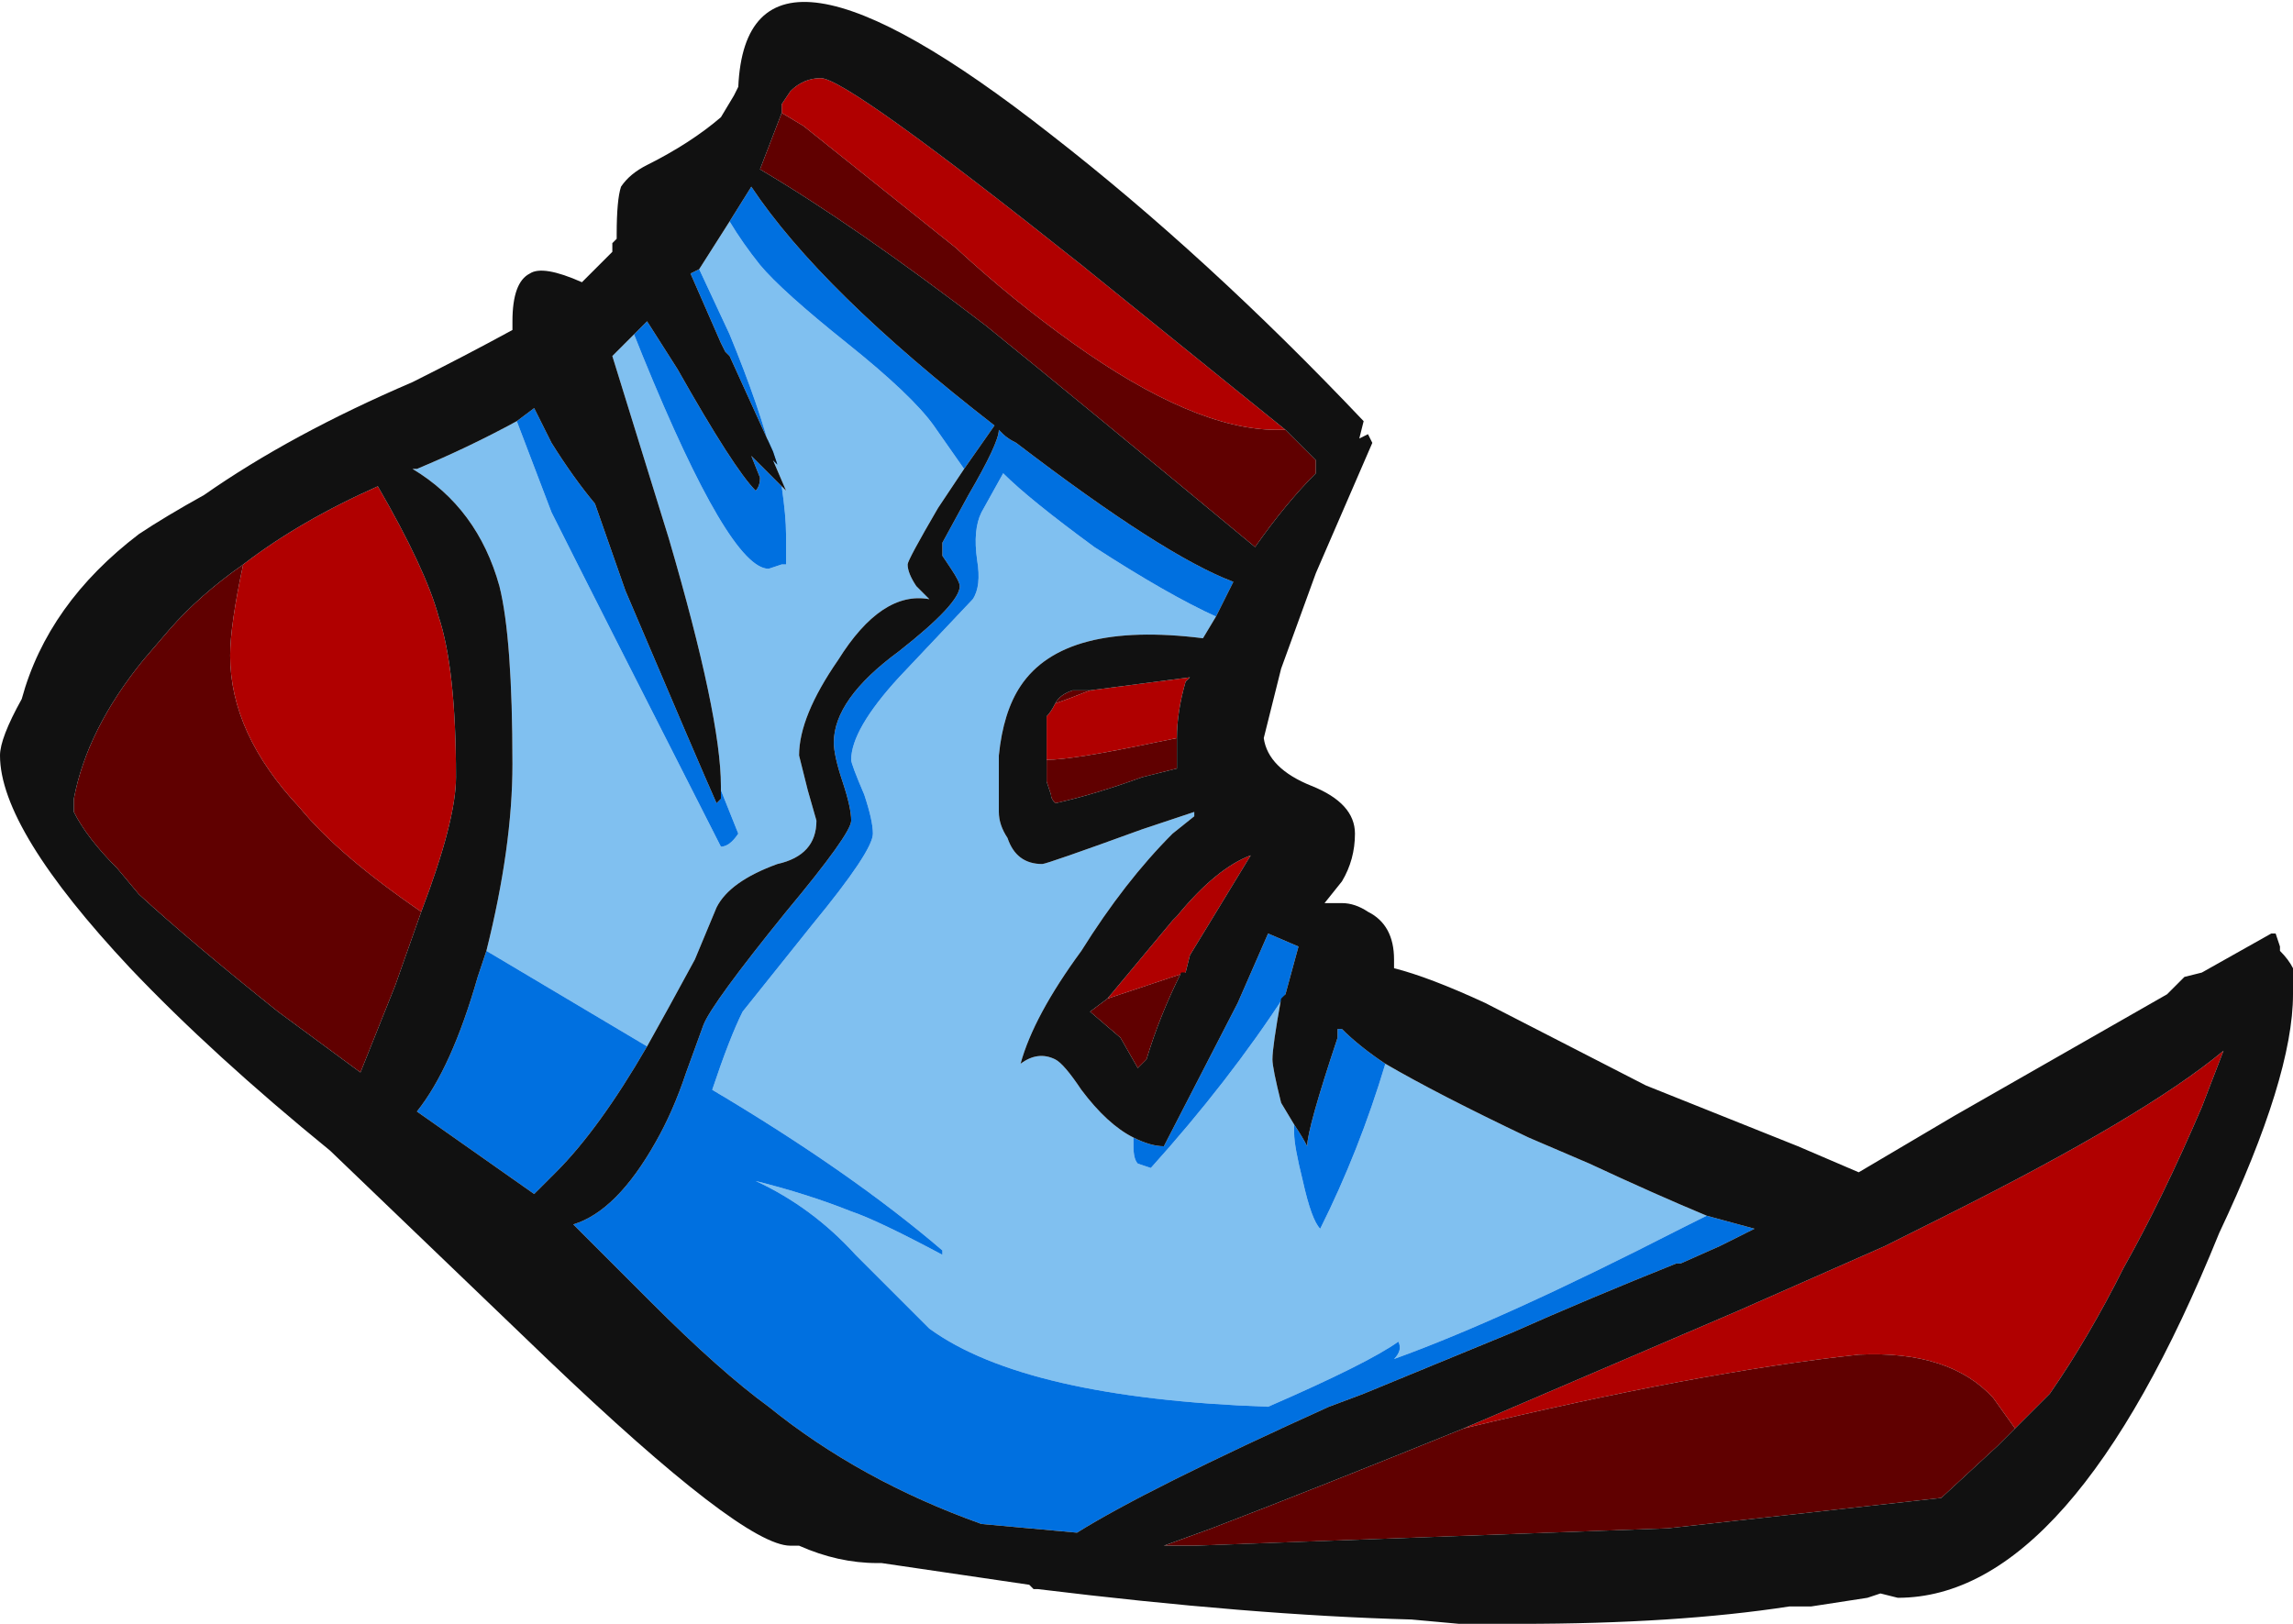 <?xml version="1.0" encoding="UTF-8" standalone="no"?>
<svg xmlns:ffdec="https://www.free-decompiler.com/flash" xmlns:xlink="http://www.w3.org/1999/xlink" ffdec:objectType="frame" height="130.9px" width="184.8px" xmlns="http://www.w3.org/2000/svg">
  <g transform="matrix(1.0, 0.0, 0.0, 1.0, 61.25, 95.2)">
    <use ffdec:characterId="1902" height="18.7" transform="matrix(7.0, 0.0, 0.0, 7.0, -61.25, -95.2)" width="26.4" xlink:href="#shape0"/>
  </g>
  <defs>
    <g id="shape0" transform="matrix(1.0, 0.0, 0.0, 1.0, 8.75, 13.6)">
      <path d="M-0.35 -11.05 Q-0.2 -10.8 0.0 -10.55 0.25 -10.25 1.0 -9.65 1.75 -9.05 2.0 -8.7 L2.35 -8.2 2.05 -7.75 Q1.7 -7.15 1.7 -7.1 1.7 -7.0 1.8 -6.85 L1.95 -6.7 Q1.4 -6.8 0.9 -6.0 0.45 -5.35 0.45 -4.9 L0.55 -4.5 0.65 -4.15 Q0.65 -3.75 0.2 -3.65 -0.35 -3.45 -0.5 -3.15 L-0.75 -2.55 -1.05 -2.0 -1.3 -1.55 -3.15 -2.65 Q-2.85 -3.85 -2.85 -4.8 -2.85 -6.25 -3.0 -6.85 -3.25 -7.75 -4.0 -8.2 L-3.95 -8.2 Q-3.35 -8.45 -2.8 -8.75 L-2.4 -7.7 Q-1.95 -6.8 -0.45 -3.85 -0.35 -3.85 -0.25 -4.0 L-0.45 -4.5 -0.45 -4.55 Q-0.45 -5.35 -1.05 -7.4 L-1.7 -9.5 -1.4 -9.8 -1.45 -9.75 -1.35 -9.5 Q-0.35 -7.05 0.1 -7.05 L0.25 -7.1 0.3 -7.1 0.3 -7.45 Q0.3 -7.65 0.25 -8.0 L0.2 -8.05 0.3 -7.95 0.15 -8.3 Q0.0 -8.9 -0.35 -9.75 L-0.7 -10.5 -0.35 -11.05 M10.9 0.4 L10.6 0.55 Q8.55 1.6 7.3 2.05 7.4 1.95 7.35 1.85 7.0 2.1 5.85 2.6 3.05 2.5 1.95 1.7 L1.1 0.85 Q0.6 0.3 -0.05 0.0 0.55 0.15 1.05 0.35 1.35 0.45 2.1 0.85 L2.1 0.8 Q1.05 -0.1 -0.55 -1.05 -0.35 -1.65 -0.2 -1.95 L0.6 -2.95 Q1.3 -3.8 1.3 -4.0 1.3 -4.15 1.2 -4.45 1.05 -4.8 1.05 -4.85 1.05 -5.2 1.6 -5.8 L2.45 -6.7 Q2.55 -6.85 2.5 -7.15 2.45 -7.5 2.55 -7.7 L2.8 -8.15 Q3.1 -7.85 3.85 -7.3 4.7 -6.75 5.25 -6.5 L5.1 -6.25 Q3.5 -6.45 3.0 -5.7 2.8 -5.4 2.75 -4.9 L2.75 -4.25 Q2.75 -4.1 2.85 -3.95 2.95 -3.65 3.25 -3.65 3.3 -3.65 4.4 -4.05 L5.0 -4.25 5.0 -4.2 4.75 -4.0 Q4.2 -3.45 3.7 -2.65 3.15 -1.9 3.0 -1.35 3.2 -1.5 3.4 -1.4 3.5 -1.35 3.7 -1.05 4.0 -0.65 4.3 -0.5 L4.3 -0.4 Q4.3 -0.25 4.35 -0.2 L4.5 -0.15 Q5.4 -1.15 6.05 -2.15 L6.0 -2.1 Q5.9 -1.55 5.9 -1.4 5.9 -1.3 6.0 -0.9 L6.15 -0.65 6.15 -0.55 Q6.15 -0.4 6.25 0.0 6.35 0.45 6.45 0.55 6.9 -0.35 7.2 -1.35 7.8 -1.0 8.85 -0.5 L9.55 -0.2 Q10.3 0.15 10.9 0.4 M2.1 -7.35 L2.1 -7.2 2.1 -7.35" fill="#80c0f0" fill-rule="evenodd" stroke="none"/>
      <path d="M2.35 -8.2 L2.0 -8.7 Q1.75 -9.05 1.0 -9.65 0.25 -10.25 0.0 -10.55 -0.2 -10.8 -0.35 -11.05 L-0.1 -11.45 Q0.7 -10.25 2.7 -8.7 L2.35 -8.2 M-0.7 -10.5 L-0.35 -9.75 Q0.0 -8.9 0.15 -8.3 L0.2 -8.25 0.15 -8.4 -0.35 -9.5 -0.4 -9.55 -0.45 -9.65 -0.8 -10.45 -0.7 -10.5 M0.2 -8.05 L0.25 -8.0 Q0.3 -7.65 0.3 -7.45 L0.3 -7.1 0.25 -7.1 0.1 -7.05 Q-0.35 -7.05 -1.35 -9.5 L-1.45 -9.75 -1.4 -9.8 -1.3 -9.9 -0.95 -9.35 Q-0.3 -8.2 -0.05 -7.95 0.0 -8.0 0.0 -8.1 L-0.1 -8.35 0.2 -8.05 M-0.45 -4.5 L-0.25 -4.0 Q-0.35 -3.85 -0.45 -3.85 -1.95 -6.8 -2.4 -7.7 L-2.8 -8.75 -2.6 -8.9 -2.4 -8.5 Q-2.15 -8.1 -1.9 -7.8 L-1.55 -6.8 Q-0.7 -4.8 -0.5 -4.35 L-0.45 -4.4 -0.45 -4.5 M-3.15 -2.65 L-1.3 -1.55 Q-1.85 -0.6 -2.35 -0.1 L-2.6 0.15 -3.95 -0.8 Q-3.55 -1.3 -3.25 -2.35 L-3.15 -2.65 M5.25 -6.5 Q4.7 -6.75 3.85 -7.3 3.1 -7.85 2.8 -8.15 L2.55 -7.7 Q2.45 -7.5 2.5 -7.15 2.55 -6.85 2.45 -6.7 L1.6 -5.8 Q1.05 -5.2 1.05 -4.85 1.05 -4.8 1.2 -4.45 1.3 -4.15 1.3 -4.0 1.3 -3.8 0.6 -2.95 L-0.2 -1.95 Q-0.35 -1.65 -0.55 -1.05 1.05 -0.1 2.1 0.8 L2.1 0.85 Q1.35 0.45 1.05 0.35 0.55 0.15 -0.05 0.0 0.6 0.3 1.1 0.85 L1.95 1.7 Q3.05 2.5 5.85 2.6 7.0 2.1 7.35 1.85 7.4 1.95 7.3 2.05 8.55 1.6 10.6 0.55 L10.9 0.4 11.45 0.55 11.05 0.75 10.6 0.95 10.55 0.95 Q9.55 1.35 8.65 1.75 L6.95 2.45 6.55 2.6 Q4.45 3.55 3.65 4.05 L2.55 3.95 Q1.15 3.45 0.1 2.6 -0.45 2.2 -1.25 1.4 L-2.15 0.5 Q-1.65 0.35 -1.2 -0.45 -1.0 -0.8 -0.85 -1.25 L-0.65 -1.8 Q-0.55 -2.05 0.3 -3.1 1.05 -4.0 1.05 -4.15 1.05 -4.3 0.95 -4.6 0.85 -4.9 0.85 -5.05 0.85 -5.55 1.6 -6.1 2.3 -6.65 2.3 -6.85 2.3 -6.9 2.2 -7.05 L2.1 -7.2 2.1 -7.35 2.4 -7.9 Q2.75 -8.5 2.75 -8.65 L2.8 -8.6 Q2.85 -8.55 2.95 -8.5 4.65 -7.2 5.45 -6.9 L5.25 -6.5 M7.2 -1.35 Q6.9 -0.35 6.45 0.55 6.35 0.45 6.25 0.0 6.15 -0.4 6.15 -0.55 L6.15 -0.65 Q6.25 -0.5 6.3 -0.4 6.3 -0.6 6.65 -1.65 L6.65 -1.75 6.7 -1.75 Q6.9 -1.55 7.2 -1.35 M6.05 -2.15 Q5.4 -1.15 4.5 -0.15 L4.35 -0.2 Q4.3 -0.25 4.3 -0.4 L4.3 -0.5 Q4.5 -0.4 4.65 -0.4 L5.5 -2.05 5.85 -2.85 6.2 -2.7 6.05 -2.15" fill="#0070e0" fill-rule="evenodd" stroke="none"/>
      <path d="M6.05 -8.65 L5.95 -8.65 Q5.0 -8.65 3.6 -9.65 2.9 -10.15 2.25 -10.75 L0.5 -12.15 0.25 -12.3 0.25 -12.4 0.35 -12.55 Q0.5 -12.7 0.7 -12.7 1.0 -12.7 3.7 -10.55 L6.05 -8.65 M3.8 -5.65 L4.95 -5.8 4.9 -5.75 Q4.8 -5.4 4.8 -5.1 L4.55 -5.05 Q3.6 -4.85 3.3 -4.85 L3.3 -5.35 Q3.35 -5.4 3.4 -5.5 3.55 -5.55 3.8 -5.65 M4.0 -2.1 L4.75 -3.0 4.8 -3.05 Q5.25 -3.6 5.65 -3.75 L4.95 -2.6 4.9 -2.4 Q4.45 -2.25 4.0 -2.1 M8.1 2.85 L11.25 1.5 12.95 0.75 13.65 0.4 Q15.95 -0.75 16.85 -1.5 L16.6 -0.85 Q16.15 0.2 15.7 1.0 15.3 1.8 14.85 2.45 L14.45 2.85 14.2 2.5 Q13.7 1.95 12.65 2.0 10.8 2.2 8.1 2.85 M-3.9 -3.1 Q-4.85 -3.75 -5.3 -4.3 -6.1 -5.15 -6.1 -6.05 -6.1 -6.4 -5.95 -7.1 -5.3 -7.6 -4.4 -8.0 -3.85 -7.05 -3.7 -6.5 -3.5 -5.9 -3.5 -4.65 -3.5 -4.15 -3.9 -3.1" fill="#b00000" fill-rule="evenodd" stroke="none"/>
      <path d="M0.25 -12.3 L0.5 -12.15 2.25 -10.75 Q2.9 -10.15 3.6 -9.65 5.0 -8.65 5.95 -8.65 L6.05 -8.65 6.4 -8.3 6.4 -8.15 Q6.05 -7.8 5.7 -7.3 3.65 -9.0 2.6 -9.85 1.1 -11.0 0.0 -11.65 L0.25 -12.3 M3.8 -5.65 Q3.55 -5.55 3.4 -5.5 3.45 -5.6 3.6 -5.65 L3.8 -5.65 M3.3 -4.85 Q3.6 -4.85 4.55 -5.05 L4.8 -5.1 4.8 -4.75 4.4 -4.65 Q3.85 -4.45 3.4 -4.35 3.35 -4.4 3.35 -4.45 L3.3 -4.6 3.3 -4.85 M4.9 -2.4 L4.85 -2.4 Q4.6 -1.9 4.45 -1.4 L4.35 -1.3 4.15 -1.65 3.8 -1.95 4.0 -2.1 Q4.45 -2.25 4.9 -2.4 M8.1 2.85 Q10.8 2.2 12.65 2.0 13.7 1.95 14.2 2.5 L14.45 2.85 14.25 3.05 13.6 3.65 10.45 4.0 5.0 4.2 4.65 4.2 5.2 4.0 Q6.5 3.5 8.1 2.85 M-3.9 -3.1 L-4.2 -2.25 -4.6 -1.25 -5.55 -1.95 Q-6.55 -2.75 -7.15 -3.3 L-7.4 -3.6 Q-7.75 -3.95 -7.9 -4.25 L-7.9 -4.4 Q-7.75 -5.2 -7.1 -6.0 L-6.8 -6.35 Q-6.45 -6.75 -5.95 -7.1 -6.1 -6.4 -6.1 -6.05 -6.1 -5.15 -5.3 -4.3 -4.85 -3.75 -3.9 -3.1" fill="#600000" fill-rule="evenodd" stroke="none"/>
      <path d="M0.25 -12.3 L0.0 -11.65 Q1.1 -11.0 2.6 -9.85 3.65 -9.0 5.7 -7.3 6.05 -7.8 6.4 -8.15 L6.4 -8.3 6.05 -8.65 3.7 -10.55 Q1.0 -12.7 0.7 -12.7 0.5 -12.7 0.35 -12.55 L0.25 -12.4 0.25 -12.3 M6.9 -8.55 L7.0 -8.6 7.05 -8.5 6.4 -7.0 6.0 -5.9 5.8 -5.1 Q5.85 -4.75 6.35 -4.55 6.85 -4.35 6.85 -4.0 6.85 -3.7 6.7 -3.45 L6.5 -3.2 6.7 -3.2 Q6.85 -3.2 7.0 -3.1 7.3 -2.95 7.3 -2.55 L7.3 -2.45 Q7.7 -2.35 8.35 -2.05 L10.2 -1.1 11.95 -0.4 12.65 -0.1 13.75 -0.75 16.2 -2.15 16.4 -2.35 16.6 -2.4 17.4 -2.85 17.45 -2.85 17.5 -2.7 17.5 -2.65 Q17.6 -2.55 17.65 -2.45 L17.65 -2.15 Q17.65 -1.2 16.8 0.6 15.1 4.8 13.1 4.8 L12.9 4.75 12.75 4.8 12.1 4.9 11.85 4.9 Q10.55 5.1 8.75 5.1 L8.05 5.1 7.5 5.05 Q5.65 5.0 3.2 4.7 L3.15 4.7 3.1 4.65 1.4 4.4 1.35 4.4 Q0.9 4.4 0.45 4.2 L0.35 4.2 Q-0.2 4.2 -2.45 2.05 L-4.95 -0.35 Q-6.3 -1.45 -7.25 -2.45 -8.75 -4.05 -8.75 -4.9 -8.75 -5.1 -8.5 -5.55 -8.2 -6.65 -7.15 -7.45 -6.85 -7.65 -6.4 -7.9 -5.4 -8.6 -4.0 -9.2 -3.4 -9.5 -2.85 -9.8 L-2.85 -9.9 Q-2.85 -10.35 -2.65 -10.45 -2.5 -10.55 -2.05 -10.35 L-1.7 -10.7 -1.7 -10.8 -1.65 -10.85 -1.65 -10.9 Q-1.65 -11.3 -1.6 -11.45 -1.5 -11.6 -1.3 -11.7 -0.8 -11.95 -0.45 -12.25 L-0.3 -12.5 -0.25 -12.6 Q-0.15 -14.8 3.35 -12.05 5.15 -10.65 6.95 -8.75 L6.9 -8.55 M-0.35 -11.05 L-0.7 -10.5 -0.8 -10.45 -0.45 -9.65 -0.4 -9.55 -0.35 -9.5 0.15 -8.4 0.2 -8.25 0.15 -8.3 0.3 -7.95 0.2 -8.05 -0.1 -8.35 0.0 -8.1 Q0.0 -8.0 -0.05 -7.95 -0.3 -8.2 -0.95 -9.35 L-1.3 -9.9 -1.4 -9.8 -1.7 -9.5 -1.05 -7.4 Q-0.45 -5.35 -0.45 -4.55 L-0.45 -4.5 -0.45 -4.4 -0.5 -4.35 Q-0.7 -4.8 -1.55 -6.8 L-1.9 -7.8 Q-2.15 -8.1 -2.4 -8.5 L-2.6 -8.9 -2.8 -8.75 Q-3.35 -8.45 -3.95 -8.2 L-4.0 -8.2 Q-3.25 -7.75 -3.0 -6.85 -2.85 -6.25 -2.85 -4.8 -2.85 -3.85 -3.15 -2.65 L-3.25 -2.35 Q-3.55 -1.3 -3.95 -0.8 L-2.6 0.15 -2.35 -0.1 Q-1.85 -0.6 -1.3 -1.55 L-1.05 -2.0 -0.75 -2.55 -0.5 -3.15 Q-0.35 -3.45 0.2 -3.65 0.65 -3.75 0.65 -4.15 L0.55 -4.5 0.45 -4.9 Q0.45 -5.35 0.9 -6.0 1.4 -6.8 1.95 -6.7 L1.8 -6.85 Q1.7 -7.0 1.7 -7.1 1.7 -7.15 2.05 -7.75 L2.35 -8.2 2.7 -8.7 Q0.7 -10.25 -0.1 -11.45 L-0.35 -11.05 M5.25 -6.5 L5.45 -6.9 Q4.65 -7.2 2.95 -8.5 2.85 -8.55 2.8 -8.6 L2.75 -8.65 Q2.75 -8.5 2.4 -7.9 L2.1 -7.35 2.1 -7.2 2.2 -7.05 Q2.3 -6.9 2.3 -6.85 2.3 -6.65 1.6 -6.1 0.85 -5.55 0.85 -5.05 0.85 -4.9 0.95 -4.6 1.05 -4.3 1.05 -4.15 1.05 -4.0 0.3 -3.1 -0.55 -2.05 -0.65 -1.8 L-0.85 -1.25 Q-1.0 -0.8 -1.2 -0.45 -1.65 0.35 -2.15 0.5 L-1.25 1.4 Q-0.45 2.2 0.1 2.6 1.15 3.45 2.55 3.95 L3.65 4.05 Q4.45 3.55 6.55 2.6 L6.95 2.45 8.65 1.75 Q9.55 1.35 10.55 0.95 L10.6 0.95 11.05 0.75 11.45 0.55 10.9 0.4 Q10.3 0.15 9.55 -0.2 L8.85 -0.5 Q7.8 -1.0 7.2 -1.35 6.9 -1.55 6.7 -1.75 L6.65 -1.75 6.65 -1.65 Q6.3 -0.6 6.3 -0.4 6.25 -0.5 6.15 -0.65 L6.0 -0.9 Q5.9 -1.3 5.9 -1.4 5.9 -1.55 6.0 -2.1 L6.05 -2.15 6.2 -2.7 5.85 -2.85 5.5 -2.05 4.65 -0.4 Q4.5 -0.4 4.3 -0.5 4.0 -0.65 3.7 -1.05 3.5 -1.35 3.4 -1.4 3.2 -1.5 3.0 -1.35 3.15 -1.9 3.7 -2.65 4.2 -3.45 4.75 -4.0 L5.0 -4.2 5.0 -4.25 4.4 -4.05 Q3.3 -3.65 3.25 -3.65 2.95 -3.65 2.85 -3.95 2.75 -4.1 2.75 -4.25 L2.75 -4.9 Q2.8 -5.4 3.0 -5.7 3.5 -6.45 5.1 -6.25 L5.25 -6.5 M4.8 -5.1 Q4.8 -5.4 4.9 -5.75 L4.95 -5.8 3.8 -5.65 3.6 -5.65 Q3.45 -5.6 3.4 -5.5 3.35 -5.4 3.3 -5.35 L3.3 -4.85 3.3 -4.6 3.35 -4.45 Q3.35 -4.4 3.4 -4.35 3.85 -4.45 4.4 -4.65 L4.8 -4.75 4.8 -5.1 M4.9 -2.4 L4.95 -2.6 5.65 -3.75 Q5.25 -3.6 4.8 -3.05 L4.75 -3.0 4.0 -2.1 3.8 -1.95 4.15 -1.65 4.35 -1.3 4.45 -1.4 Q4.6 -1.9 4.85 -2.4 L4.9 -2.4 M7.15 -2.15 L7.15 -2.15 M14.45 2.85 L14.85 2.45 Q15.3 1.8 15.7 1.0 16.15 0.2 16.6 -0.85 L16.85 -1.5 Q15.95 -0.75 13.65 0.4 L12.95 0.75 11.25 1.5 8.1 2.85 Q6.5 3.5 5.2 4.0 L4.65 4.2 5.0 4.2 10.45 4.0 13.6 3.65 14.25 3.05 14.45 2.85 M-6.8 -6.35 L-7.1 -6.0 Q-7.75 -5.2 -7.9 -4.4 L-7.9 -4.25 Q-7.75 -3.95 -7.4 -3.6 L-7.15 -3.3 Q-6.55 -2.75 -5.55 -1.95 L-4.6 -1.25 -4.2 -2.25 -3.9 -3.1 Q-3.5 -4.15 -3.5 -4.65 -3.5 -5.9 -3.7 -6.5 -3.85 -7.05 -4.4 -8.0 -5.3 -7.6 -5.95 -7.1 -6.45 -6.75 -6.8 -6.35" fill="#111111" fill-rule="evenodd" stroke="none"/>
    </g>
  </defs>
</svg>
